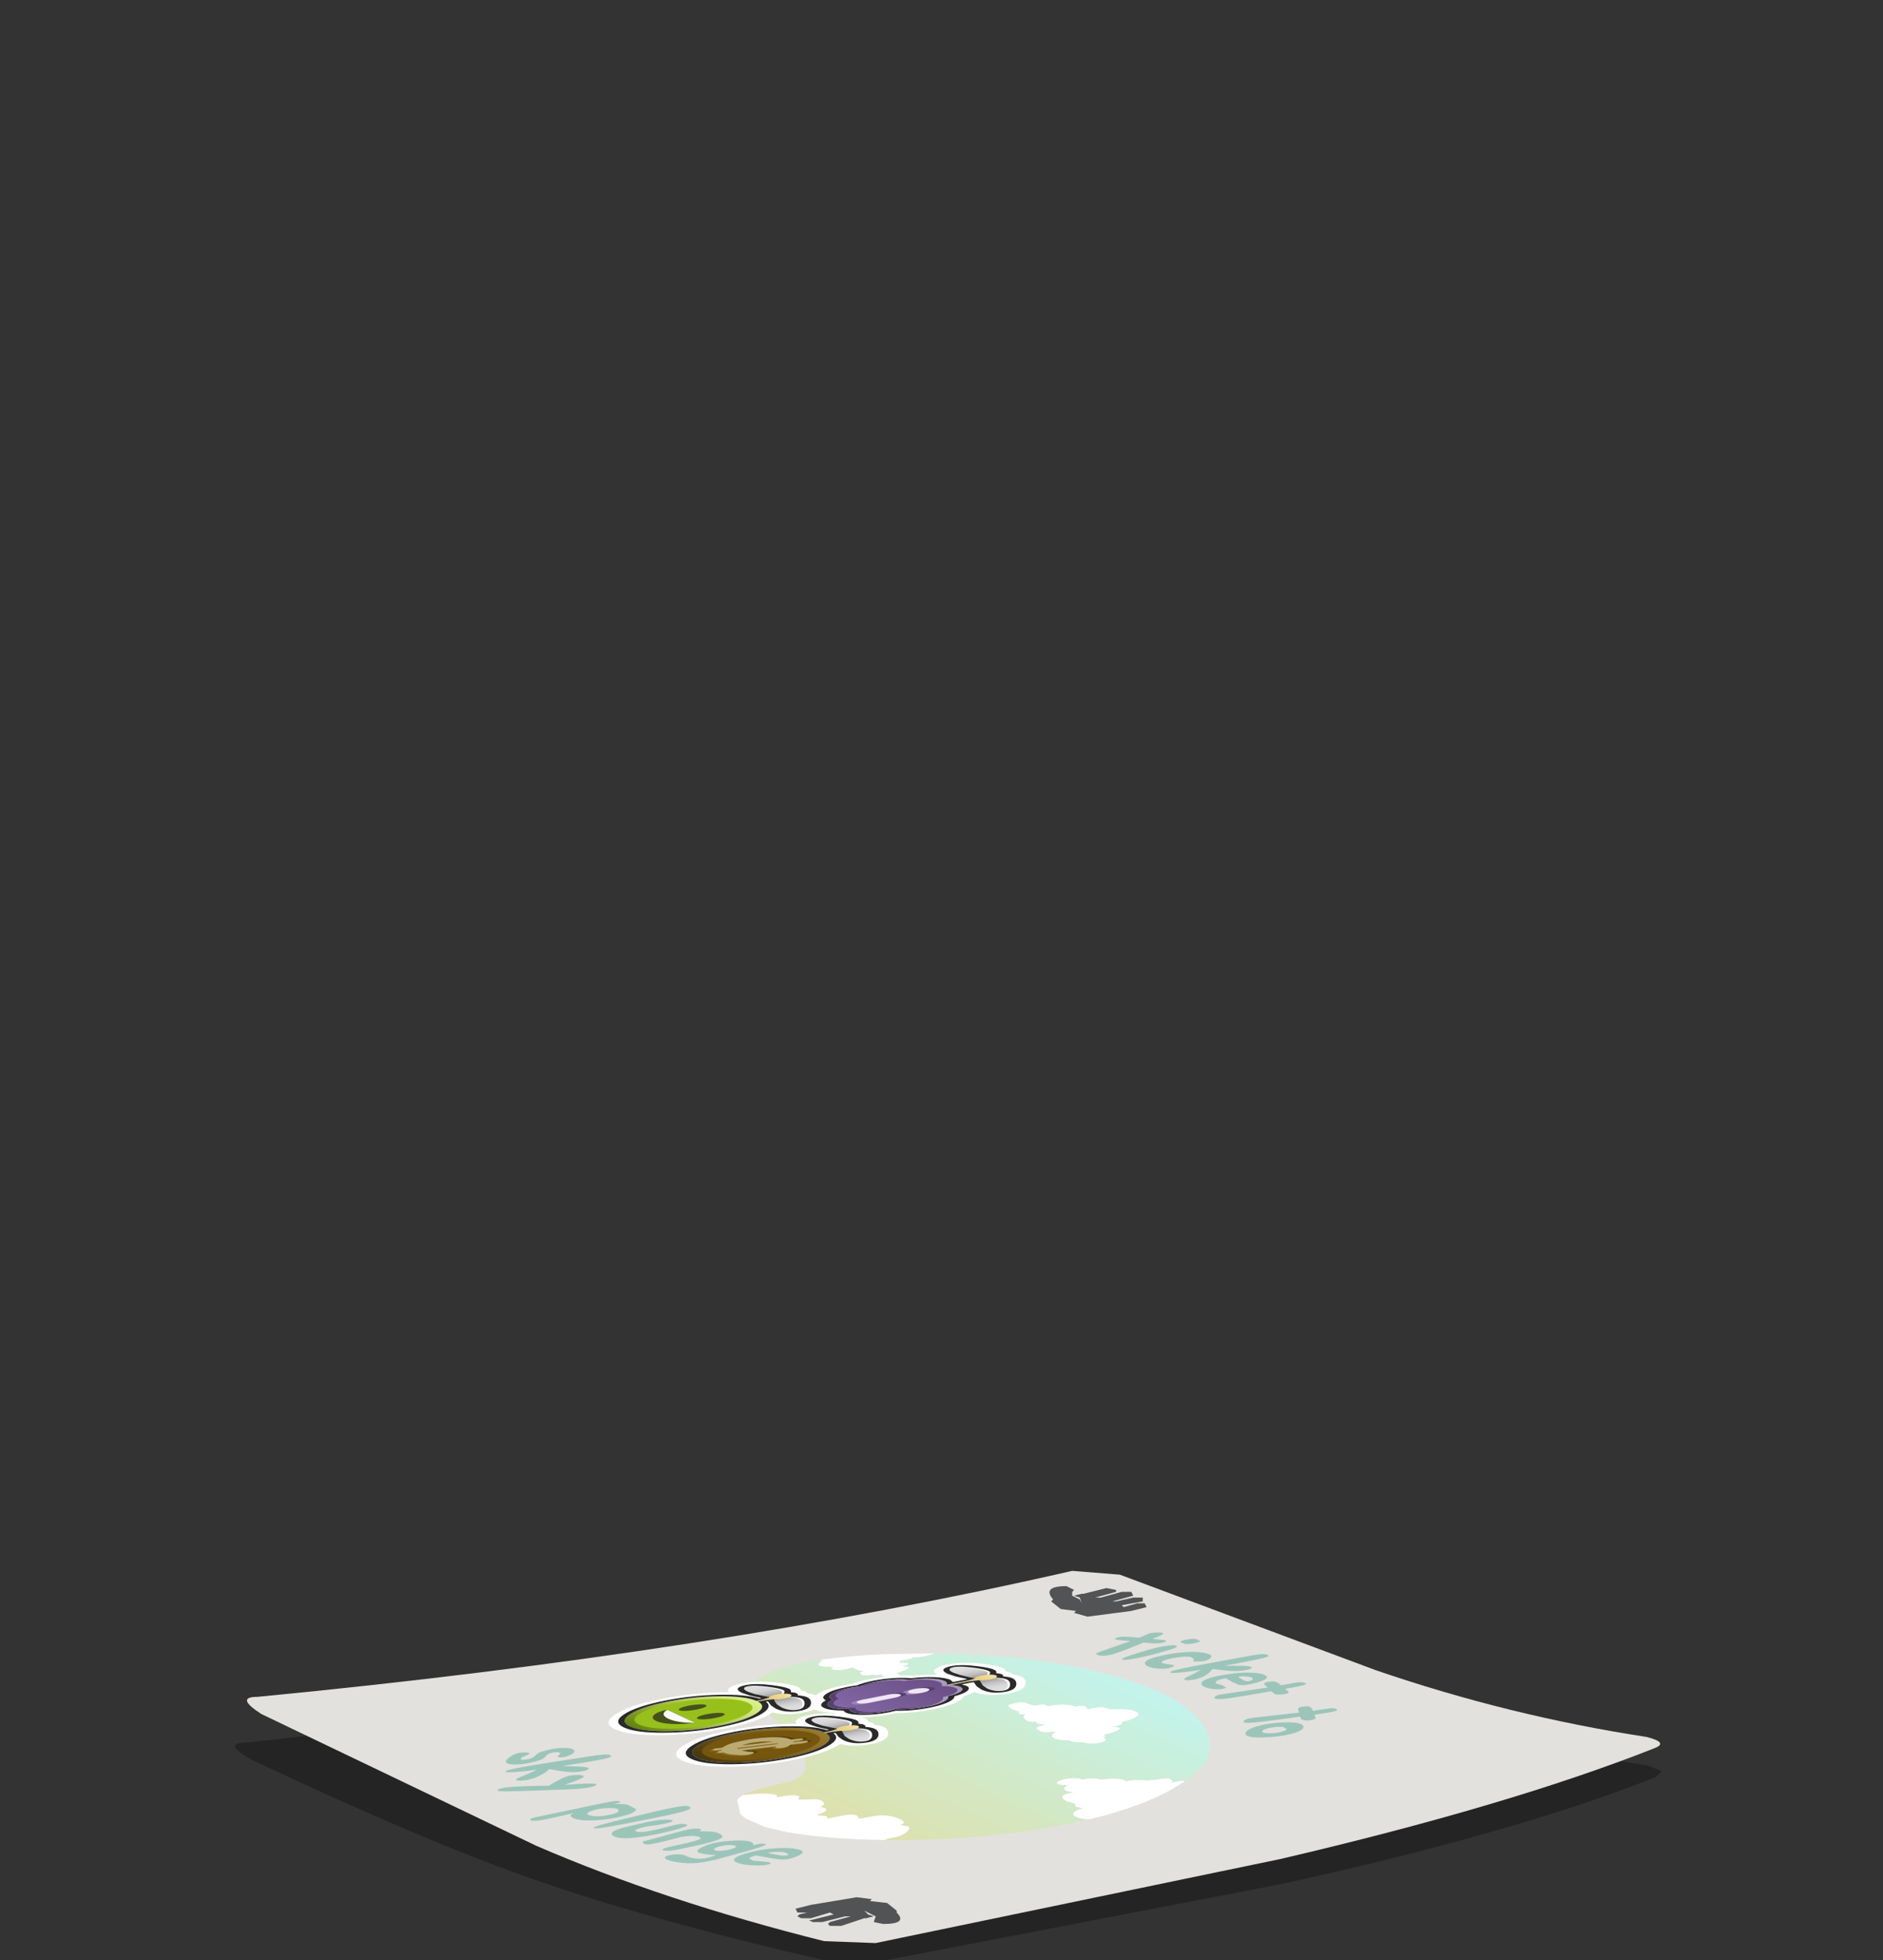 <?xml version="1.0" encoding="UTF-8" standalone="no"?>
<svg xmlns:xlink="http://www.w3.org/1999/xlink" height="51.35px" width="49.35px" xmlns="http://www.w3.org/2000/svg">
  <rect width="100%" height="100%" fill="#333333" stroke="none"/>
  <g transform="matrix(1.0, 0.0, 0.0, 1.0, 0.0, 0.0)">
    <use height="10.35" transform="matrix(1.0, 0.0, 0.0, 1.0, 6.15, 41.1)" width="37.45" xlink:href="#shape0"/>
    <use height="180.85" transform="matrix(0.045, 0.021, -0.111, 0.022, 29.9, 41.8)" width="187.35" xlink:href="#sprite0"/>
  </g>
  <defs>
    <g id="shape0" transform="matrix(1.0, 0.0, 0.0, 1.0, -6.15, -41.1)">
      <path d="M21.6 51.35 Q16.85 50.25 13.9 49.2 11.05 48.2 6.6 46.1 5.8 45.65 6.45 45.65 15.05 44.75 28.15 41.6 L29.35 41.7 Q31.95 42.6 36.1 44.35 39.8 45.75 43.2 46.25 L43.55 46.4 43.4 46.55 Q39.75 48.0 33.6 49.35 L22.95 51.4 21.6 51.35" fill="url(#gradient0)" fill-rule="evenodd" stroke="none"/>
      <path d="M21.6 50.85 Q17.4 49.8 14.05 48.35 L6.85 44.9 Q6.15 44.45 6.75 44.45 18.7 43.3 28.1 41.15 L29.35 41.25 36.05 43.75 Q39.55 44.95 43.15 45.5 43.75 45.65 43.35 45.8 39.55 47.3 33.55 48.7 L22.95 50.9 21.6 50.85" fill="#e2e1de" fill-rule="evenodd" stroke="none"/>
      <path d="M22.85 49.75 L22.8 49.8 23.25 49.85 23.5 50.05 23.5 50.1 Q23.8 50.4 23.15 50.4 L22.9 50.35 22.95 50.2 22.65 50.05 22.75 50.15 22.9 50.2 22.7 50.25 22.65 50.25 22.05 50.45 21.75 50.45 21.7 50.4 21.75 50.35 22.3 50.2 22.15 50.2 21.55 50.35 21.3 50.35 21.2 50.3 21.25 50.3 21.85 50.15 21.75 50.1 21.25 50.25 21.0 50.25 20.9 50.2 20.95 50.15 21.15 50.1 20.9 50.1 20.85 50.0 21.25 49.9 22.45 49.7 22.85 49.75" fill="#525355" fill-rule="evenodd" stroke="none"/>
      <path d="M29.4 42.05 L29.45 42.1 29.8 42.0 30.0 42.0 30.05 42.1 29.65 42.2 28.5 42.35 28.15 42.25 28.2 42.2 27.8 42.15 27.55 41.95 27.6 41.9 Q27.3 41.55 27.95 41.55 L28.15 41.65 28.1 41.7 28.1 41.8 28.3 41.9 28.35 42.0 28.3 41.85 28.15 41.8 28.35 41.75 28.4 41.75 29.0 41.6 29.25 41.65 29.25 41.7 28.7 41.85 28.85 41.85 29.4 41.7 29.65 41.7 29.7 41.8 29.15 41.95 29.25 41.95 29.7 41.85 29.95 41.85 29.95 41.95 29.4 42.05" fill="#525355" fill-rule="evenodd" stroke="none"/>
    </g>
    <linearGradient gradientTransform="matrix(0.023, -3.0E-4, 0.0, -0.023, 24.9, 46.5)" gradientUnits="userSpaceOnUse" id="gradient0" spreadMethod="pad" x1="-819.2" x2="819.2">
      <stop offset="0.239" stop-color="#000000" stop-opacity="0.298"/>
      <stop offset="0.478" stop-color="#000000" stop-opacity="0.298"/>
    </linearGradient>
    <g id="sprite0" transform="matrix(1.0, 0.0, 0.0, 1.0, 0.0, 0.0)">
      <use height="180.85" transform="matrix(1.0, 0.0, 0.0, 1.0, 0.0, 0.0)" width="187.35" xlink:href="#sprite1"/>
    </g>
    <g id="sprite1" transform="matrix(1.0, 0.0, 0.0, 1.0, 0.0, 0.0)">
      <use height="180.85" transform="matrix(1.0, 0.0, 0.0, 1.0, 0.0, 0.0)" width="187.35" xlink:href="#shape1"/>
    </g>
    <g id="shape1" transform="matrix(1.0, 0.0, 0.0, 1.0, 0.0, 0.0)">
      <path d="M185.25 81.0 L185.1 80.65 Q181.0 68.85 170.0 58.55 169.25 58.85 169.0 59.7 168.8 60.35 168.85 61.8 168.75 60.9 167.4 60.4 L165.15 60.25 Q164.3 60.5 164.0 61.35 L163.8 63.2 163.25 63.3 Q163.1 63.9 163.1 64.65 161.8 64.9 160.9 65.95 159.95 67.05 159.85 68.45 L158.7 68.25 Q157.05 68.25 155.75 69.3 154.5 70.35 154.25 71.95 152.85 71.95 151.85 72.7 150.85 73.45 150.85 74.5 L150.9 74.95 150.5 74.95 Q149.25 74.95 148.4 75.75 147.5 76.6 147.5 77.75 147.5 78.9 148.4 79.75 149.25 80.6 150.5 80.6 152.25 80.6 153.05 79.2 L153.1 79.15 153.15 79.2 Q153.85 80.3 155.05 80.95 156.35 81.6 157.85 81.6 159.25 81.6 160.55 80.95 L160.65 81.5 160.5 82.1 Q160.5 83.4 162.45 84.35 164.4 85.25 167.2 85.25 L170.85 84.75 Q172.15 85.6 173.85 85.6 L176.2 85.1 Q176.4 86.85 178.2 88.05 180.0 89.25 182.5 89.25 185.1 89.25 186.9 88.0 188.95 101.85 181.15 115.2 172.95 129.15 157.4 137.6 151.75 140.65 146.15 142.4 L149.0 141.35 Q160.2 137.25 169.35 129.25 L169.15 128.6 168.8 128.3 168.8 126.65 Q168.85 125.75 168.4 125.0 167.55 123.6 165.45 122.1 163.15 120.45 161.65 120.5 161.15 120.5 160.4 120.85 L159.2 121.5 Q158.45 119.3 154.05 119.25 150.05 119.2 148.05 120.45 146.8 121.25 146.6 122.9 L146.5 125.9 143.95 125.2 Q142.25 124.95 141.5 125.6 140.7 126.3 140.8 128.3 140.95 130.5 140.55 131.15 139.15 130.2 138.15 130.5 137.9 130.55 135.85 131.75 133.85 126.65 129.2 128.15 128.65 126.7 126.1 126.0 123.7 125.4 122.2 125.95 121.5 126.25 120.5 127.7 119.6 129.0 118.85 129.05 118.6 129.1 117.8 128.5 116.95 127.95 116.55 127.9 115.35 127.8 114.55 128.4 113.8 128.95 113.6 130.05 L113.4 132.0 Q111.0 130.3 108.45 132.3 106.25 134.0 105.55 136.75 101.85 132.5 102.1 126.0 102.45 118.5 78.95 111.95 64.45 107.9 28.55 101.7 10.1 98.5 3.45 89.9 -1.05 84.05 0.35 76.6 L1.3 75.65 Q3.9 78.4 6.1 78.0 6.9 77.85 7.75 77.15 L9.15 75.95 Q9.1 76.75 9.8 77.1 L11.25 77.25 Q13.85 76.8 12.75 73.1 15.5 73.7 18.15 72.7 18.1 73.65 19.4 74.15 L21.45 74.3 22.45 73.55 22.55 72.3 Q23.8 72.5 24.15 71.0 L28.7 71.85 Q32.15 72.1 31.85 70.25 31.7 69.0 29.05 68.35 L25.2 67.9 Q24.9 66.8 24.2 65.6 23.3 64.05 22.55 63.9 L21.35 64.1 20.2 64.55 Q20.3 62.6 18.7 62.7 17.05 62.75 17.15 64.4 16.7 62.95 14.95 63.2 15.45 62.4 15.3 61.2 15.15 59.85 14.25 59.6 15.4 59.3 15.45 57.65 15.45 56.3 14.8 54.6 L17.0 52.75 Q28.35 43.55 42.55 38.7 79.1 26.2 118.3 34.35 132.4 37.25 145.0 42.55 154.9 46.7 160.35 50.6 179.8 64.5 185.25 81.0 M96.7 42.95 Q95.05 43.9 94.25 45.5 L92.25 45.6 Q90.65 45.75 90.4 46.75 90.2 47.35 90.25 49.25 86.65 47.95 86.0 48.95 85.7 49.4 85.8 50.25 L85.75 50.25 Q83.6 50.25 82.1 51.45 80.6 52.6 80.6 54.25 L80.65 54.6 78.6 54.55 Q78.0 54.85 78.05 55.3 L77.95 56.3 Q77.55 57.15 74.45 57.05 71.85 57.0 72.25 59.55 72.45 61.25 75.3 61.5 76.85 61.7 79.6 61.5 79.9 61.3 80.35 61.2 L80.9 61.55 81.3 61.85 Q83.45 62.35 83.85 61.1 84.8 62.5 88.2 63.1 91.75 63.7 92.15 61.95 92.85 62.55 94.35 62.35 95.8 62.2 96.35 61.4 L96.6 62.75 Q96.7 63.5 97.25 63.95 98.0 64.55 100.1 64.7 102.2 64.9 102.9 64.3 L103.55 63.3 Q103.7 62.8 104.3 62.6 L104.95 62.6 Q105.5 63.65 106.85 64.3 108.15 64.95 109.75 64.95 112.65 64.95 114.2 63.15 L115.1 63.25 Q117.15 63.25 118.1 61.55 L118.35 61.6 Q119.7 61.6 120.65 60.85 121.6 60.1 121.6 59.1 121.6 58.05 120.65 57.35 119.7 56.6 118.35 56.6 L117.6 56.65 Q117.45 56.0 116.9 55.75 L115.3 55.55 Q115.25 53.1 113.7 51.45 112.0 49.6 109.95 51.25 109.8 48.25 107.25 48.0 107.2 45.5 105.2 43.7 103.25 41.95 100.45 41.95 98.4 41.95 96.7 42.95 M4.4 66.6 Q5.6 64.6 7.15 62.7 L5.15 65.45 4.4 66.6" fill="url(#gradient1)" fill-rule="evenodd" stroke="none"/>
      <path d="M186.9 88.0 Q185.1 89.25 182.5 89.25 180.0 89.25 178.2 88.05 176.4 86.85 176.2 85.1 L173.85 85.6 Q172.15 85.6 170.85 84.75 L167.2 85.25 Q164.4 85.25 162.45 84.35 160.5 83.4 160.5 82.1 L160.65 81.5 160.55 80.95 Q159.25 81.6 157.85 81.6 156.35 81.6 155.05 80.95 153.85 80.3 153.15 79.2 L153.1 79.15 153.05 79.2 Q152.25 80.6 150.5 80.6 149.25 80.6 148.4 79.75 147.5 78.9 147.5 77.75 147.5 76.6 148.4 75.75 149.25 74.95 150.5 74.95 L150.9 74.95 150.85 74.5 Q150.85 73.45 151.85 72.7 152.85 71.95 154.25 71.95 154.5 70.35 155.75 69.3 157.05 68.25 158.7 68.25 L159.85 68.45 Q159.95 67.05 160.9 65.95 161.8 64.9 163.1 64.65 163.1 63.9 163.25 63.3 L163.8 63.2 164.0 61.35 Q164.3 60.5 165.15 60.25 L167.4 60.4 Q168.75 60.9 168.85 61.8 168.8 60.35 169.0 59.7 169.25 58.85 170.0 58.55 181.0 68.85 185.1 80.65 L185.25 81.0 185.85 83.0 186.35 85.0 186.9 88.0 M14.8 54.6 Q15.45 56.3 15.45 57.65 15.4 59.3 14.25 59.6 15.15 59.85 15.3 61.2 15.45 62.4 14.95 63.2 16.7 62.95 17.15 64.4 17.05 62.75 18.7 62.7 20.3 62.6 20.2 64.55 L21.35 64.1 22.55 63.9 Q23.3 64.05 24.2 65.6 24.9 66.8 25.2 67.9 L29.05 68.35 Q31.7 69.0 31.85 70.25 32.15 72.1 28.7 71.85 L24.15 71.0 Q23.8 72.5 22.55 72.3 L22.45 73.55 21.45 74.3 19.4 74.15 Q18.1 73.65 18.15 72.7 15.5 73.7 12.75 73.1 13.85 76.8 11.25 77.25 L9.8 77.1 Q9.1 76.75 9.15 75.95 L7.75 77.15 Q6.9 77.85 6.1 78.0 3.9 78.4 1.3 75.65 L0.35 76.6 0.75 74.85 Q1.15 73.3 1.8 71.7 L2.55 70.05 4.4 66.6 5.15 65.45 7.15 62.7 14.8 54.6 M105.55 136.75 Q106.25 134.0 108.45 132.3 111.0 130.3 113.4 132.0 L113.6 130.05 Q113.8 128.95 114.55 128.4 115.35 127.8 116.55 127.9 116.95 127.95 117.8 128.5 118.6 129.1 118.85 129.05 119.6 129.0 120.5 127.7 121.5 126.25 122.2 125.95 123.7 125.4 126.1 126.0 128.65 126.7 129.2 128.15 133.85 126.65 135.85 131.75 137.9 130.55 138.15 130.5 139.15 130.2 140.55 131.15 140.95 130.5 140.8 128.3 140.7 126.3 141.5 125.6 142.25 124.95 143.95 125.2 L146.5 125.9 146.6 122.9 Q146.8 121.25 148.05 120.45 150.05 119.2 154.05 119.25 158.45 119.3 159.2 121.5 L160.4 120.85 Q161.15 120.5 161.65 120.5 163.15 120.45 165.45 122.1 167.55 123.6 168.4 125.0 168.85 125.75 168.8 126.65 L168.8 128.3 169.15 128.6 169.35 129.25 Q160.2 137.25 149.0 141.35 L146.15 142.4 137.7 144.35 126.85 144.6 121.8 143.95 108.6 139.35 107.95 138.9 107.6 138.65 106.15 137.35 105.55 136.75 M96.7 42.95 Q98.4 41.95 100.45 41.95 103.25 41.95 105.2 43.7 107.2 45.5 107.25 48.0 109.8 48.25 109.95 51.25 112.0 49.6 113.7 51.45 115.25 53.1 115.3 55.55 L116.9 55.75 Q117.45 56.0 117.6 56.65 L118.35 56.6 Q119.7 56.6 120.65 57.35 121.6 58.05 121.6 59.1 121.6 60.1 120.65 60.85 119.7 61.6 118.35 61.6 L118.1 61.55 Q117.15 63.25 115.1 63.25 L114.2 63.15 Q112.65 64.95 109.75 64.95 108.15 64.95 106.85 64.3 105.5 63.65 104.95 62.6 L104.3 62.6 Q103.7 62.8 103.55 63.3 L102.9 64.3 Q102.2 64.9 100.1 64.7 98.0 64.55 97.25 63.95 96.7 63.5 96.6 62.75 L96.35 61.4 Q95.8 62.2 94.35 62.35 92.85 62.55 92.15 61.95 91.75 63.7 88.2 63.1 84.8 62.5 83.85 61.1 83.45 62.35 81.3 61.85 L80.9 61.55 80.35 61.2 Q79.9 61.3 79.6 61.5 76.85 61.7 75.3 61.5 72.45 61.25 72.25 59.55 71.85 57.0 74.45 57.05 77.55 57.15 77.95 56.3 L78.05 55.3 Q78.0 54.85 78.6 54.55 L80.65 54.6 80.6 54.25 Q80.6 52.6 82.1 51.45 83.6 50.25 85.75 50.25 L85.8 50.25 Q85.7 49.4 86.0 48.95 86.65 47.95 90.25 49.25 90.2 47.35 90.4 46.75 90.65 45.75 92.25 45.6 L94.25 45.5 Q95.05 43.9 96.7 42.95" fill="#ffffff" fill-rule="evenodd" stroke="none"/>
      <path d="M90.75 10.7 Q88.6 10.9 88.0 12.3 87.85 12.7 88.95 12.85 L91.1 12.95 Q93.55 13.15 93.55 12.4 93.55 11.85 92.8 11.3 91.9 10.65 90.75 10.7 M83.35 9.05 Q83.3 10.2 82.25 11.2 80.95 12.45 76.6 14.1 L78.6 15.5 Q80.85 17.15 81.9 18.65 83.05 20.3 82.6 21.55 82.2 22.65 81.15 22.6 80.4 22.6 79.4 21.45 L77.45 18.85 75.25 16.3 Q74.75 19.95 73.7 21.5 72.7 23.05 71.65 21.9 70.7 20.9 70.95 14.35 L71.4 5.5 Q71.5 2.25 71.9 1.25 72.65 -0.45 74.9 0.2 76.65 0.65 75.85 11.0 L77.5 9.5 Q80.55 6.3 82.35 7.2 83.45 7.8 83.35 9.05 M91.7 7.65 Q94.1 7.9 95.4 9.75 96.4 11.25 96.5 13.4 96.6 15.05 95.05 15.45 L91.5 15.5 87.05 15.25 87.05 16.2 Q87.25 17.25 87.95 17.8 89.2 18.7 90.0 18.7 L92.5 18.3 95.15 18.45 Q95.9 18.85 95.75 19.75 95.55 20.8 93.45 21.45 91.05 22.2 88.35 21.45 82.8 19.85 83.85 13.5 84.4 10.5 86.75 8.9 88.95 7.4 91.7 7.65 M111.1 10.8 Q111.25 11.65 110.55 12.25 110.0 12.75 109.25 12.7 L107.3 12.45 106.3 12.35 105.75 17.8 105.1 21.75 Q104.6 23.65 103.7 24.05 102.75 24.5 101.55 23.75 100.45 23.05 100.35 22.15 L101.25 17.45 102.45 11.6 100.75 11.35 Q98.55 11.05 97.9 10.5 97.3 10.05 97.6 9.1 97.85 8.35 98.65 8.25 L100.45 8.25 102.8 8.6 103.05 5.35 Q102.9 3.95 105.15 3.75 106.2 3.7 106.6 4.85 L106.8 6.65 106.6 9.15 109.85 9.65 Q110.9 10.0 111.1 10.8 M133.65 7.9 Q135.35 8.05 134.85 11.0 L134.3 13.45 137.45 14.45 Q138.45 14.9 138.5 15.75 138.55 16.6 137.75 17.05 L136.4 17.35 134.5 16.85 133.55 16.55 132.2 21.9 131.0 25.7 Q130.25 27.55 129.3 27.8 128.25 28.05 127.2 27.15 126.2 26.3 126.25 25.4 126.3 24.8 127.8 20.9 L129.85 15.25 128.2 14.75 Q126.1 14.2 125.5 13.5 125.0 12.95 125.4 12.1 125.75 11.4 126.55 11.4 L128.35 11.7 130.65 12.35 131.35 9.2 Q131.4 7.7 133.65 7.9 M143.45 24.7 Q143.05 23.55 142.1 23.2 L139.95 23.0 Q138.75 23.25 138.35 24.3 137.9 25.45 138.3 26.45 138.65 27.5 139.75 28.0 142.2 29.05 143.45 26.6 143.85 25.75 143.45 24.7 M143.7 19.9 Q146.15 21.1 146.9 23.4 147.65 25.5 146.75 27.7 145.75 30.1 144.1 31.25 142.0 32.7 139.25 31.75 136.2 30.65 134.9 28.05 133.55 25.35 134.95 22.55 136.35 19.8 138.9 19.2 141.25 18.65 143.7 19.9 M50.3 22.65 L48.7 17.9 Q48.05 15.8 48.25 14.1 48.45 11.95 49.9 11.9 51.2 11.8 52.1 13.65 L53.45 18.05 Q54.1 20.9 54.0 23.2 53.85 25.8 52.65 25.75 51.55 25.7 50.3 22.65 M47.4 6.25 L50.2 6.3 Q51.05 7.2 50.9 8.55 50.75 9.45 49.65 9.85 L47.65 9.95 Q46.65 9.8 46.4 8.45 46.2 7.0 47.4 6.25 M42.85 11.95 Q43.85 11.6 44.5 12.2 45.1 12.75 44.9 13.65 L44.1 14.8 42.4 15.75 41.55 16.2 44.3 20.95 46.1 24.55 Q46.8 26.35 46.3 27.2 45.75 28.15 44.4 28.2 43.05 28.3 42.5 27.6 42.1 27.15 40.45 23.35 L37.95 17.85 36.45 18.7 Q34.5 19.75 33.65 19.7 32.9 19.65 32.6 18.75 32.35 18.0 32.9 17.4 33.2 17.1 34.4 16.35 L36.5 15.25 Q35.35 13.1 34.8 12.5 33.85 11.45 35.55 9.95 36.95 8.85 38.55 11.3 L39.9 13.45 Q42.0 12.25 42.85 11.95 M65.6 9.95 Q66.95 10.55 67.8 11.7 68.55 12.7 67.75 13.7 67.1 14.55 66.3 14.55 L64.7 13.7 62.25 13.5 Q60.55 14.05 60.3 16.2 60.05 18.1 60.85 19.3 61.75 20.6 63.35 20.25 64.25 20.1 65.9 19.35 67.3 18.9 68.1 20.4 68.85 21.95 66.9 23.0 64.7 24.2 61.95 23.85 59.45 23.5 57.9 22.1 56.8 21.15 56.3 19.15 55.85 17.3 56.15 15.6 56.6 12.4 58.9 10.85 60.45 9.7 62.65 9.5 64.15 9.3 65.6 9.95" fill="#9cc5ba" fill-rule="evenodd" stroke="none"/>
      <path d="M44.5 54.9 Q45.2 56.0 43.2 56.8 L38.2 58.05 32.6 58.2 Q29.95 57.7 30.1 56.3 30.25 54.9 33.85 53.4 37.2 51.95 39.4 51.95 41.1 51.95 42.7 53.1 43.9 53.95 44.5 54.9" fill="url(#gradient2)" fill-rule="evenodd" stroke="none"/>
      <path d="M44.9 54.9 Q45.5 53.95 46.7 53.1 48.3 51.95 50.0 51.95 52.2 51.95 55.55 53.4 59.15 54.9 59.3 56.3 59.45 57.7 56.8 58.2 L51.2 58.05 46.2 56.8 Q44.2 56.0 44.9 54.9" fill="url(#gradient3)" fill-rule="evenodd" stroke="none"/>
      <path d="M34.05 53.9 Q30.5 55.35 30.15 56.7 L30.1 56.3 Q30.25 54.9 33.85 53.4 37.2 51.95 39.4 51.95 41.1 51.95 42.7 53.1 43.9 53.95 44.5 54.9 44.8 55.35 44.65 55.75 L44.5 55.5 Q43.9 54.55 42.7 53.7 41.1 52.55 39.4 52.55 37.3 52.55 34.05 53.9" fill="#f9f9f9" fill-rule="evenodd" stroke="none"/>
      <path d="M44.9 55.5 L44.75 55.75 Q44.6 55.35 44.9 54.9 45.5 53.95 46.7 53.1 48.3 51.95 50.0 51.95 52.2 51.95 55.55 53.4 59.15 54.9 59.3 56.3 L59.25 56.7 Q58.9 55.35 55.4 53.9 52.1 52.55 50.0 52.55 48.3 52.55 46.7 53.7 45.5 54.55 44.9 55.5" fill="#f9f9f9" fill-rule="evenodd" stroke="none"/>
      <path d="M47.2 54.75 Q47.2 56.15 45.95 56.9 45.5 57.7 45.3 58.8 L45.25 58.9 45.25 69.15 44.35 69.15 44.35 59.0 44.3 58.8 Q44.2 57.85 43.7 57.0 42.25 56.3 42.25 54.75 42.25 53.75 42.95 53.0 43.7 52.3 44.7 52.3 45.75 52.3 46.5 53.0 47.2 53.75 47.2 54.75" fill="url(#gradient4)" fill-rule="evenodd" stroke="none"/>
      <path d="M44.5 63.9 Q46.2 62.3 48.6 62.3 50.9 62.3 52.6 63.85 54.25 65.4 54.5 67.65 56.95 68.3 58.5 70.25 60.05 72.25 60.05 74.8 60.05 76.7 59.1 78.4 58.2 80.0 56.65 81.0 57.05 82.05 57.05 83.1 57.05 85.55 55.3 87.3 53.55 89.05 51.05 89.05 49.75 89.05 48.55 88.5 46.45 91.0 43.3 91.0 41.55 91.0 40.0 90.15 38.5 89.35 37.6 87.95 L37.1 88.0 Q34.3 88.0 32.25 86.0 30.25 84.0 30.25 81.15 30.25 80.05 30.7 78.7 29.35 76.75 29.35 74.6 29.35 72.55 30.55 70.8 31.65 69.1 33.5 68.3 34.15 65.9 36.1 64.35 38.1 62.8 40.65 62.8 42.7 62.8 44.5 63.9" fill="#ffffff" fill-rule="evenodd" stroke="none"/>
      <path d="M29.35 74.6 Q29.35 72.55 30.55 70.8 31.65 69.1 33.5 68.3 34.15 65.9 36.1 64.35 38.1 62.8 40.65 62.8 42.7 62.8 44.5 63.9 46.2 62.3 48.6 62.3 50.9 62.3 52.6 63.85 54.25 65.4 54.5 67.65 56.95 68.3 58.5 70.25 60.05 72.25 60.05 74.8 60.05 76.7 59.1 78.4 58.2 80.0 56.65 81.0 57.05 82.05 57.05 83.1 57.05 85.55 55.3 87.3 53.55 89.05 51.05 89.05 49.75 89.05 48.55 88.5 46.45 91.0 43.3 91.0 41.55 91.0 40.0 90.15 38.5 89.35 37.6 87.95 L37.1 88.0 Q34.3 88.0 32.25 86.0 30.25 84.0 30.25 81.15 30.25 80.05 30.7 78.7 29.35 76.75 29.35 74.6" fill="url(#gradient5)" fill-rule="evenodd" stroke="none"/>
      <path d="M40.65 62.8 Q42.7 62.8 44.5 63.9 46.2 62.3 48.6 62.3 50.9 62.3 52.6 63.85 54.25 65.4 54.5 67.65 56.95 68.3 58.5 70.25 60.05 72.25 60.05 74.8 L60.0 75.45 Q59.8 73.05 58.3 71.25 56.75 69.45 54.5 68.85 54.3 66.55 52.6 65.0 50.9 63.45 48.6 63.45 46.25 63.45 44.5 65.1 42.7 64.0 40.65 64.0 38.1 64.0 36.1 65.55 34.15 67.1 33.5 69.5 31.8 70.2 30.7 71.75 29.6 73.25 29.4 75.15 L29.35 74.6 Q29.35 72.55 30.55 70.8 31.65 69.1 33.5 68.3 34.15 65.9 36.1 64.35 38.1 62.8 40.65 62.8" fill="#ab99c0" fill-rule="evenodd" stroke="none"/>
      <path d="M30.5 79.5 L30.7 79.85 Q30.35 80.85 30.3 81.7 L30.25 81.15 Q30.25 80.35 30.5 79.5" fill="#ab99c0" fill-rule="evenodd" stroke="none"/>
      <path d="M56.65 82.15 L56.9 81.95 57.05 83.1 57.0 83.65 56.65 82.15" fill="#ab99c0" fill-rule="evenodd" stroke="none"/>
      <path d="M51.05 87.65 Q53.35 87.65 55.0 86.15 56.7 84.6 56.95 82.35 L57.05 83.1 Q57.05 85.55 55.3 87.3 53.55 89.05 51.05 89.05 49.75 89.05 48.55 88.5 46.45 91.0 43.3 91.0 41.55 91.0 40.0 90.15 38.5 89.35 37.6 87.95 L37.1 88.0 Q34.3 88.0 32.25 86.0 30.25 84.0 30.25 81.15 L30.3 80.45 Q30.55 83.05 32.5 84.8 34.45 86.6 37.1 86.6 L37.6 86.55 Q38.5 87.95 40.0 88.75 41.55 89.6 43.3 89.6 46.45 89.6 48.55 87.1 49.75 87.65 51.05 87.65" fill="#574071" fill-rule="evenodd" stroke="none"/>
      <path d="M29.35 74.6 L29.4 73.85 Q29.65 75.8 30.7 77.25 L30.45 78.25 Q29.35 76.45 29.35 74.6" fill="#574071" fill-rule="evenodd" stroke="none"/>
      <path d="M60.0 74.2 L60.05 74.8 Q60.05 76.6 59.2 78.2 58.35 79.75 56.95 80.75 L56.65 79.6 Q59.6 77.6 60.0 74.2" fill="#574071" fill-rule="evenodd" stroke="none"/>
      <path d="M44.7 69.55 Q45.7 69.55 46.35 70.25 47.05 70.95 47.05 71.9 47.05 72.85 46.35 73.55 45.7 74.2 44.7 74.2 43.7 74.2 43.05 73.55 42.35 72.85 42.35 71.9 42.35 70.95 43.05 70.25 43.75 69.55 44.7 69.55" fill="#9c84b4" fill-rule="evenodd" stroke="none"/>
      <path d="M44.7 66.95 Q45.7 66.95 46.35 67.65 47.05 68.35 47.05 69.3 47.05 70.3 46.35 70.95 45.7 71.65 44.7 71.65 43.75 71.65 43.05 70.95 42.35 70.3 42.35 69.3 42.35 68.35 43.05 67.65 43.75 66.95 44.7 66.95" fill="#574071" fill-rule="evenodd" stroke="none"/>
      <path d="M44.7 68.25 Q45.7 68.25 46.35 68.95 47.05 69.65 47.05 70.6 47.05 71.6 46.35 72.25 45.7 72.95 44.7 72.95 43.75 72.95 43.05 72.25 42.35 71.6 42.35 70.6 42.35 69.65 43.05 68.95 43.75 68.25 44.7 68.25" fill="#f0e5f5" fill-rule="evenodd" stroke="none"/>
      <path d="M46.1 76.85 Q46.65 77.45 46.65 78.3 L46.65 84.3 Q46.65 85.15 46.1 85.7 45.55 86.3 44.7 86.3 43.85 86.3 43.3 85.7 42.75 85.15 42.75 84.3 L42.75 78.3 Q42.75 77.45 43.3 76.85 43.85 76.25 44.7 76.25 45.55 76.25 46.1 76.85" fill="#9c84b4" fill-rule="evenodd" stroke="none"/>
      <path d="M46.65 75.7 L46.65 81.7 Q46.65 82.55 46.1 83.15 45.55 83.75 44.7 83.75 43.85 83.75 43.3 83.15 42.75 82.55 42.75 81.7 L42.75 75.7 Q42.75 74.85 43.3 74.25 43.85 73.65 44.7 73.65 45.55 73.65 46.1 74.25 46.65 74.85 46.65 75.7" fill="#574071" fill-rule="evenodd" stroke="none"/>
      <path d="M46.65 77.0 L46.65 83.0 Q46.65 83.85 46.1 84.45 45.55 85.05 44.7 85.05 43.85 85.05 43.3 84.45 42.75 83.85 42.75 83.0 L42.75 77.0 Q42.75 76.15 43.3 75.55 43.85 74.95 44.7 74.95 45.55 74.95 46.1 75.55 46.65 76.15 46.65 77.0" fill="#f0e5f5" fill-rule="evenodd" stroke="none"/>
      <path d="M45.25 58.9 L45.3 58.8 Q45.5 57.7 45.95 56.9 L46.1 56.75 51.2 58.05 54.55 58.4 Q58.8 58.4 59.25 56.7 L59.3 56.3 Q59.15 54.9 55.55 53.4 52.2 51.95 50.0 51.95 48.2 51.95 46.6 53.2 45.85 52.3 44.7 52.3 43.6 52.3 42.8 53.2 41.2 51.95 39.4 51.95 37.2 51.95 33.85 53.4 30.25 54.9 30.1 56.3 L30.15 56.7 Q30.6 58.4 34.85 58.4 L38.2 58.05 Q41.95 57.35 43.3 56.75 L43.7 57.0 Q44.2 57.85 44.3 58.8 L44.35 59.0 44.35 63.85 Q42.55 62.8 40.65 62.8 38.1 62.8 36.1 64.35 34.15 65.9 33.5 68.3 31.65 69.1 30.55 70.8 29.35 72.55 29.35 74.6 29.35 76.75 30.7 78.7 30.25 80.05 30.25 81.15 30.25 84.0 32.25 86.0 34.3 88.0 37.1 88.0 L37.6 87.95 Q38.5 89.35 40.0 90.15 41.55 91.0 43.3 91.0 46.45 91.0 48.55 88.5 49.75 89.05 51.05 89.05 53.55 89.05 55.3 87.3 57.05 85.55 57.05 83.1 57.05 82.05 56.65 81.0 58.2 80.0 59.1 78.4 60.05 76.7 60.05 74.8 60.05 72.25 58.5 70.25 56.95 68.3 54.5 67.65 54.25 65.4 52.6 63.85 50.9 62.3 48.6 62.3 46.7 62.3 45.25 63.3 L45.25 58.9 M44.7 48.9 L46.7 49.25 Q48.4 48.55 50.0 48.55 52.95 48.55 57.05 50.35 62.35 52.65 62.65 55.95 L62.6 57.25 62.6 57.4 62.45 57.85 Q61.25 61.55 55.35 61.8 56.75 63.3 57.4 65.15 60.15 66.45 61.75 69.1 63.4 71.7 63.4 74.8 63.4 79.15 60.4 82.3 L60.4 83.1 Q60.4 86.95 57.65 89.7 54.9 92.45 51.05 92.45 L49.45 92.3 Q46.75 94.4 43.3 94.4 39.05 94.4 36.0 91.35 32.1 90.9 29.5 88.0 26.85 85.05 26.85 81.15 L27.05 79.15 Q26.0 77.05 26.0 74.6 26.0 71.95 27.25 69.65 28.55 67.35 30.75 65.95 31.9 63.4 33.95 61.8 28.15 61.5 26.95 57.85 L26.85 57.55 26.8 57.3 Q26.65 56.7 26.75 55.95 27.1 52.65 32.35 50.35 36.45 48.55 39.4 48.55 41.05 48.55 42.7 49.25 L44.7 48.9" fill="#ffffff" fill-rule="evenodd" stroke="none"/>
      <path d="M44.3 58.8 L44.35 59.0 44.35 63.85 Q42.55 62.8 40.65 62.8 38.1 62.8 36.1 64.35 34.15 65.9 33.5 68.3 31.65 69.1 30.55 70.8 29.35 72.55 29.35 74.6 29.35 76.75 30.7 78.7 30.25 80.05 30.25 81.15 30.25 84.0 32.25 86.0 34.3 88.0 37.1 88.0 L37.6 87.95 Q38.5 89.35 40.0 90.15 41.55 91.0 43.3 91.0 46.45 91.0 48.55 88.5 49.75 89.05 51.05 89.05 53.55 89.05 55.3 87.3 57.05 85.55 57.05 83.1 57.05 82.05 56.65 81.0 58.2 80.0 59.1 78.4 60.05 76.7 60.05 74.8 60.05 72.25 58.5 70.25 56.95 68.3 54.5 67.65 54.25 65.4 52.6 63.85 50.9 62.3 48.6 62.3 46.7 62.3 45.25 63.3 L45.25 58.9 45.3 58.8 Q45.5 57.7 45.95 56.9 L46.1 56.75 51.2 58.05 54.55 58.4 Q58.8 58.4 59.25 56.7 L59.3 56.3 Q59.15 54.9 55.55 53.4 52.2 51.95 50.0 51.95 48.2 51.95 46.6 53.2 45.85 52.3 44.7 52.3 43.6 52.3 42.8 53.2 41.2 51.95 39.4 51.95 37.2 51.95 33.85 53.4 30.25 54.9 30.1 56.3 L30.15 56.7 Q30.6 58.4 34.85 58.4 L38.2 58.05 Q41.95 57.35 43.3 56.75 L43.7 57.0 Q44.2 57.85 44.3 58.8 M44.7 50.95 Q45.75 50.95 46.7 51.5 48.3 50.6 50.0 50.6 52.45 50.6 56.1 52.15 60.4 54.0 60.65 56.15 L60.6 57.0 60.5 57.2 Q59.75 59.75 54.55 59.75 L50.95 59.4 46.75 58.4 46.6 59.0 46.6 61.2 48.6 60.9 Q51.15 60.9 53.15 62.5 55.15 64.1 55.7 66.6 58.25 67.6 59.85 69.8 61.4 72.05 61.4 74.8 61.4 78.85 58.2 81.5 L58.4 83.1 Q58.4 86.15 56.25 88.25 54.1 90.4 51.05 90.4 L48.9 90.1 Q46.55 92.35 43.3 92.35 39.4 92.35 36.95 89.35 33.6 89.3 31.25 86.9 28.9 84.5 28.9 81.15 28.9 80.05 29.2 78.9 28.0 76.8 28.0 74.6 28.0 72.3 29.2 70.35 30.4 68.4 32.4 67.35 33.3 64.7 35.55 63.1 37.85 61.45 40.65 61.45 L43.0 61.8 43.0 59.0 42.85 58.35 38.45 59.4 34.85 59.75 Q29.65 59.75 28.9 57.2 L28.85 57.05 28.8 56.95 28.75 56.15 Q29.0 54.0 33.3 52.15 36.95 50.6 39.4 50.6 41.15 50.6 42.7 51.5 43.65 50.95 44.7 50.95" fill="#2a2a2b" fill-rule="evenodd" stroke="none"/>
      <path d="M31.0 92.75 Q29.3 92.75 27.55 94.0 26.8 93.1 25.7 93.1 24.55 93.1 23.8 94.0 22.05 92.75 20.35 92.75 18.2 92.75 14.85 94.2 11.25 95.75 11.1 97.1 L11.1 97.5 Q11.55 99.2 15.8 99.2 L19.15 98.9 24.25 97.55 24.7 97.8 25.3 99.6 25.35 99.85 25.35 101.05 Q19.25 101.2 14.95 105.55 10.65 109.9 10.65 116.05 10.65 122.25 15.05 126.65 19.45 131.05 25.65 131.05 31.9 131.05 36.3 126.65 40.7 122.25 40.7 116.05 40.7 110.0 36.5 105.65 32.25 101.3 26.25 101.05 L26.25 99.6 Q26.45 98.3 26.95 97.7 L27.1 97.55 Q28.4 98.15 32.15 98.9 L35.5 99.2 Q39.8 99.2 40.25 97.5 L40.25 97.1 Q40.1 95.75 36.5 94.2 33.15 92.75 31.0 92.75 M27.65 89.95 Q29.35 89.25 31.0 89.25 33.95 89.25 38.1 91.05 43.45 93.4 43.75 96.75 L43.65 98.15 43.55 98.65 43.5 98.7 Q42.6 101.7 38.3 102.5 41.1 105.05 42.6 108.55 44.2 112.1 44.2 116.05 44.2 123.7 38.75 129.15 33.35 134.55 25.65 134.55 18.0 134.55 12.6 129.15 7.15 123.7 7.15 116.05 7.15 112.15 8.75 108.55 10.3 105.1 13.1 102.5 8.85 101.8 7.8 98.7 L7.8 98.65 7.65 98.15 7.6 96.75 Q7.95 93.4 13.25 91.05 17.4 89.25 20.35 89.25 22.0 89.25 23.7 89.95 L25.7 89.6 Q26.8 89.6 27.65 89.95" fill="#ffffff" fill-rule="evenodd" stroke="none"/>
      <path d="M25.5 95.75 Q26.15 96.8 24.15 97.6 L19.15 98.9 13.6 99.05 Q10.95 98.55 11.1 97.1 11.25 95.75 14.85 94.2 18.2 92.75 20.35 92.75 22.05 92.75 23.7 93.9 24.95 94.8 25.5 95.75" fill="url(#gradient6)" fill-rule="evenodd" stroke="none"/>
      <path d="M25.85 95.75 Q26.4 94.75 27.65 93.9 29.3 92.75 31.0 92.75 33.15 92.75 36.5 94.2 40.1 95.75 40.25 97.1 40.4 98.55 37.75 99.05 L32.15 98.9 Q28.5 98.15 27.15 97.6 25.15 96.8 25.85 95.75" fill="url(#gradient7)" fill-rule="evenodd" stroke="none"/>
      <path d="M15.0 94.7 Q11.5 96.15 11.1 97.5 L11.1 97.1 Q11.25 95.75 14.85 94.2 18.2 92.75 20.35 92.75 22.05 92.75 23.7 93.9 24.95 94.8 25.5 95.75 25.75 96.2 25.6 96.55 L25.5 96.3 Q24.9 95.35 23.7 94.5 22.05 93.35 20.35 93.35 18.3 93.35 15.0 94.7" fill="#f9f9f9" fill-rule="evenodd" stroke="none"/>
      <path d="M31.0 93.35 Q29.3 93.35 27.65 94.5 26.45 95.35 25.85 96.3 L25.75 96.55 Q25.6 96.15 25.85 95.75 26.4 94.75 27.65 93.9 29.3 92.75 31.0 92.75 33.15 92.75 36.5 94.2 40.1 95.75 40.25 97.1 L40.25 97.5 Q39.85 96.15 36.35 94.7 33.05 93.35 31.0 93.35" fill="#f9f9f9" fill-rule="evenodd" stroke="none"/>
      <path d="M27.45 93.8 Q28.15 94.55 28.15 95.55 28.15 96.95 26.95 97.7 26.45 98.3 26.25 99.6 L26.25 109.95 25.35 109.95 25.35 99.85 25.3 99.6 24.7 97.8 Q23.2 97.2 23.2 95.55 23.2 94.55 23.95 93.8 24.65 93.1 25.7 93.1 26.7 93.1 27.45 93.8" fill="url(#gradient8)" fill-rule="evenodd" stroke="none"/>
      <path d="M40.7 116.05 Q40.7 122.25 36.3 126.65 31.9 131.05 25.65 131.05 19.45 131.05 15.05 126.65 10.65 122.25 10.65 116.05 10.65 109.85 15.05 105.45 19.45 101.05 25.65 101.05 31.9 101.05 36.3 105.45 40.7 109.85 40.7 116.05" fill="url(#gradient9)" fill-rule="evenodd" stroke="none"/>
      <path d="M38.55 116.05 Q38.55 121.4 34.8 125.15 31.0 128.9 25.65 128.9 20.35 128.9 16.55 125.15 12.8 121.4 12.8 116.05 12.8 110.7 16.55 106.95 20.35 103.15 25.65 103.15 31.0 103.15 34.8 106.95 38.55 110.7 38.55 116.05" fill="#97c11a" fill-rule="evenodd" stroke="none"/>
      <path d="M22.6 114.05 Q22.6 115.3 21.9 116.25 21.2 117.15 20.2 117.15 19.2 117.15 18.5 116.25 17.8 115.3 17.8 114.05 17.8 112.75 18.5 111.8 19.2 110.9 20.2 110.9 21.2 110.9 21.9 111.8 22.6 112.75 22.6 114.05" fill="#45511c" fill-rule="evenodd" stroke="none"/>
      <path d="M33.2 114.05 Q33.2 115.3 32.5 116.25 31.8 117.15 30.8 117.15 29.8 117.15 29.1 116.25 28.4 115.35 28.4 114.05 28.4 112.75 29.1 111.8 29.8 110.9 30.8 110.9 31.8 110.9 32.5 111.8 33.2 112.75 33.2 114.05" fill="#45511c" fill-rule="evenodd" stroke="none"/>
      <path d="M17.55 119.0 L33.6 119.0 Q33.45 121.4 31.15 123.1 28.8 124.8 25.6 124.8 22.35 124.8 20.0 123.1 17.7 121.4 17.55 119.0" fill="#45511c" fill-rule="evenodd" stroke="none"/>
      <path d="M17.75 119.0 L33.6 119.0 33.55 119.3 Q32.35 120.55 30.35 121.25 28.25 122.0 25.8 122.0 23.15 122.0 21.0 121.2 18.85 120.35 17.75 119.0" fill="#f9f9f9" fill-rule="evenodd" stroke="none"/>
      <path d="M31.0 91.35 Q33.45 91.35 37.15 92.95 41.45 94.8 41.65 96.95 L41.6 97.75 41.55 97.95 41.55 98.0 Q40.7 100.6 35.5 100.6 L31.9 100.25 27.75 99.3 27.65 99.75 Q33.85 100.5 37.95 105.15 42.1 109.8 42.1 116.05 42.1 122.85 37.25 127.65 32.45 132.45 25.65 132.45 18.85 132.45 14.05 127.65 9.25 122.85 9.25 116.05 9.25 109.8 13.5 105.1 17.75 100.45 23.9 99.75 L23.75 99.25 19.45 100.25 15.8 100.6 Q10.65 100.6 9.8 98.0 L9.8 97.95 9.75 97.75 9.7 96.95 Q9.9 94.8 14.2 92.95 17.9 91.35 20.35 91.35 21.9 91.35 23.7 92.25 24.65 91.7 25.7 91.7 26.8 91.7 27.65 92.25 29.3 91.35 31.0 91.35 M31.0 92.75 Q29.3 92.75 27.55 94.0 26.8 93.1 25.7 93.1 24.55 93.1 23.8 94.0 22.05 92.75 20.35 92.75 18.2 92.75 14.85 94.2 11.25 95.75 11.1 97.1 L11.1 97.5 Q11.55 99.2 15.8 99.2 L19.15 98.9 24.25 97.55 24.7 97.8 25.3 99.6 25.35 99.85 25.35 101.05 Q19.25 101.2 14.95 105.55 10.65 109.9 10.65 116.05 10.65 122.25 15.05 126.65 19.45 131.05 25.65 131.05 31.9 131.05 36.3 126.65 40.7 122.25 40.7 116.05 40.7 110.0 36.5 105.65 32.25 101.3 26.25 101.05 L26.25 99.6 Q26.45 98.3 26.95 97.7 L27.1 97.55 Q28.4 98.15 32.15 98.9 L35.5 99.2 Q39.8 99.2 40.25 97.5 L40.25 97.1 Q40.1 95.75 36.5 94.2 33.15 92.75 31.0 92.75" fill="#2a2a2b" fill-rule="evenodd" stroke="none"/>
      <path d="M82.9 98.65 L82.85 98.7 Q81.85 101.7 77.65 102.5 80.4 105.05 81.95 108.55 83.5 112.1 83.5 116.05 83.5 123.7 78.1 129.15 72.65 134.55 65.0 134.55 57.35 134.55 51.95 129.15 46.5 123.7 46.5 116.05 46.5 112.15 48.1 108.55 49.65 105.1 52.45 102.5 48.2 101.8 47.15 98.7 L47.15 98.65 47.0 98.15 Q46.85 97.55 46.95 96.75 47.3 93.4 52.6 91.05 56.75 89.25 59.7 89.25 61.35 89.25 63.0 89.95 63.9 89.6 65.0 89.6 L67.0 89.95 Q68.7 89.25 70.3 89.25 73.25 89.25 77.45 91.05 82.75 93.4 83.1 96.75 L83.0 98.15 82.9 98.65 M71.5 98.9 L74.85 99.2 Q79.2 99.2 79.55 97.5 L79.6 97.1 Q79.45 95.75 75.85 94.2 72.45 92.75 70.3 92.75 68.65 92.75 66.9 94.0 66.15 93.1 65.0 93.1 63.9 93.1 63.15 94.0 61.3 92.75 59.7 92.75 57.55 92.75 54.15 94.2 50.55 95.75 50.4 97.1 L50.45 97.5 Q50.9 99.2 55.15 99.2 L58.5 98.9 63.6 97.55 64.0 97.8 Q64.5 98.65 64.6 99.6 L64.65 99.85 64.65 101.05 Q58.55 101.2 54.3 105.55 50.0 109.9 50.0 116.05 50.0 122.3 54.4 126.65 58.8 131.05 65.0 131.05 71.25 131.05 75.6 126.65 80.0 122.3 80.0 116.05 80.0 110.0 75.8 105.65 71.6 101.3 65.55 101.05 L65.55 99.7 65.6 99.6 Q65.8 98.5 66.25 97.7 L66.45 97.55 71.5 98.9" fill="#ffffff" fill-rule="evenodd" stroke="none"/>
      <path d="M64.8 95.75 Q65.5 96.8 63.5 97.6 L58.5 98.9 52.9 99.05 Q50.25 98.55 50.4 97.1 50.55 95.75 54.15 94.2 57.55 92.75 59.7 92.75 61.4 92.75 63.0 93.9 64.25 94.75 64.8 95.75" fill="url(#gradient10)" fill-rule="evenodd" stroke="none"/>
      <path d="M65.2 95.75 Q65.75 94.75 67.0 93.9 68.6 92.75 70.3 92.75 72.45 92.75 75.85 94.2 79.45 95.75 79.6 97.1 79.75 98.55 77.1 99.05 L71.5 98.9 Q67.85 98.15 66.5 97.6 64.5 96.8 65.2 95.75" fill="url(#gradient11)" fill-rule="evenodd" stroke="none"/>
      <path d="M54.35 94.7 Q50.8 96.15 50.45 97.5 L50.4 97.1 Q50.55 95.75 54.15 94.2 57.55 92.75 59.7 92.75 61.4 92.75 63.0 93.9 64.25 94.75 64.8 95.75 L64.95 96.55 64.8 96.3 Q64.2 95.35 63.0 94.5 61.4 93.35 59.7 93.35 57.65 93.35 54.35 94.7" fill="#f9f9f9" fill-rule="evenodd" stroke="none"/>
      <path d="M75.7 94.7 Q72.4 93.35 70.3 93.35 68.6 93.35 67.0 94.5 65.8 95.35 65.2 96.3 L65.05 96.55 Q64.9 96.2 65.2 95.75 65.75 94.75 67.0 93.9 68.6 92.75 70.3 92.75 72.45 92.75 75.85 94.2 79.45 95.75 79.6 97.1 L79.55 97.5 Q79.2 96.15 75.7 94.7" fill="#f9f9f9" fill-rule="evenodd" stroke="none"/>
      <path d="M66.8 93.8 Q67.5 94.55 67.5 95.55 67.5 96.95 66.25 97.7 65.8 98.5 65.6 99.6 L65.55 99.7 65.55 109.95 64.65 109.95 64.65 99.85 64.6 99.6 Q64.5 98.65 64.0 97.8 62.55 97.2 62.55 95.55 62.55 94.55 63.25 93.8 64.0 93.1 65.0 93.1 66.05 93.1 66.8 93.8" fill="url(#gradient12)" fill-rule="evenodd" stroke="none"/>
      <path d="M80.0 116.05 Q80.0 122.3 75.6 126.65 71.25 131.05 65.0 131.05 58.8 131.05 54.4 126.65 50.0 122.3 50.0 116.05 50.0 109.85 54.4 105.45 58.8 101.05 65.0 101.05 71.25 101.05 75.6 105.45 80.0 109.85 80.0 116.05" fill="url(#gradient13)" fill-rule="evenodd" stroke="none"/>
      <path d="M77.9 116.05 Q77.9 121.35 74.1 125.15 70.35 128.9 65.0 128.9 59.7 128.9 55.9 125.15 52.15 121.4 52.15 116.05 52.15 110.7 55.9 106.95 59.7 103.15 65.0 103.15 70.35 103.15 74.1 106.95 77.9 110.75 77.9 116.05" fill="#75560c" fill-rule="evenodd" stroke="none"/>
      <path d="M74.85 100.6 L71.25 100.25 67.1 99.3 66.95 99.75 Q73.15 100.5 77.25 105.15 81.4 109.8 81.4 116.05 81.4 122.85 76.6 127.65 71.8 132.45 65.0 132.45 58.2 132.45 53.4 127.65 48.6 122.85 48.6 116.05 48.6 109.8 52.85 105.1 57.1 100.45 63.25 99.75 L63.1 99.25 58.8 100.25 55.15 100.6 Q49.9 100.6 49.15 98.0 L49.1 97.95 49.05 97.75 49.0 96.95 Q49.25 94.8 53.55 92.95 57.25 91.35 59.7 91.35 61.3 91.35 63.0 92.25 63.95 91.7 65.0 91.7 66.05 91.7 67.0 92.25 68.65 91.35 70.3 91.35 72.75 91.35 76.45 92.95 80.75 94.8 81.0 96.95 L80.95 97.75 80.9 97.95 80.85 98.0 Q80.1 100.6 74.85 100.6 M71.5 98.9 L74.85 99.2 Q79.2 99.2 79.55 97.5 L79.6 97.1 Q79.45 95.75 75.85 94.2 72.45 92.75 70.3 92.75 68.65 92.75 66.9 94.0 66.15 93.1 65.0 93.1 63.9 93.1 63.15 94.0 61.3 92.75 59.7 92.75 57.55 92.75 54.15 94.2 50.55 95.75 50.4 97.1 L50.45 97.5 Q50.9 99.2 55.15 99.2 L58.5 98.9 63.6 97.55 64.0 97.8 Q64.5 98.65 64.6 99.6 L64.65 99.85 64.65 101.05 Q58.55 101.2 54.3 105.55 50.0 109.9 50.0 116.05 50.0 122.3 54.4 126.65 58.8 131.05 65.0 131.05 71.25 131.05 75.6 126.65 80.0 122.3 80.0 116.05 80.0 110.0 75.8 105.65 71.6 101.3 65.55 101.05 L65.55 99.7 65.6 99.6 Q65.8 98.5 66.25 97.7 L66.45 97.55 71.5 98.9" fill="#2a2a2b" fill-rule="evenodd" stroke="none"/>
      <path d="M61.1 115.9 Q61.1 117.2 61.65 118.4 L63.9 111.9 Q62.05 112.65 61.25 114.95 L61.1 115.3 61.1 115.9 M66.1 111.75 L66.0 111.75 63.15 120.0 63.9 120.3 66.75 111.95 66.5 111.85 66.1 111.75 M65.7 106.6 Q65.8 106.25 66.15 106.05 L66.9 106.0 Q67.8 106.25 67.55 107.25 L67.1 108.45 67.85 108.7 68.55 106.6 69.05 106.05 69.8 106.0 70.35 106.5 Q70.55 106.85 70.4 107.25 L69.45 110.05 Q71.45 111.35 70.9 112.75 L70.25 113.55 69.25 113.65 68.4 113.05 65.9 120.35 67.25 119.9 68.3 119.6 69.25 118.95 70.25 119.0 Q70.7 119.25 70.9 119.8 71.35 120.95 70.0 122.1 68.95 123.0 67.5 123.5 L65.85 123.9 64.7 123.95 64.6 124.25 64.1 124.8 63.35 124.85 62.8 124.4 Q62.6 124.0 62.75 123.65 L62.75 123.55 62.05 123.3 61.7 124.25 61.25 124.8 60.5 124.85 59.9 124.4 59.85 123.65 60.3 122.3 Q58.95 121.25 58.25 119.65 57.6 118.05 57.7 116.3 57.55 114.05 58.65 112.15 59.55 110.3 61.15 109.3 62.85 108.2 65.0 108.2 L65.15 108.2 65.7 106.6" fill="#553e09" fill-rule="evenodd" stroke="none"/>
      <path d="M61.6 117.55 Q61.6 118.9 62.15 120.1 L64.4 113.6 Q62.55 114.4 61.75 116.65 L61.6 117.0 61.6 117.55 M67.0 113.55 L66.6 113.45 66.5 113.45 63.65 121.7 64.4 122.0 67.25 113.65 67.0 113.55 M66.65 107.75 L67.4 107.7 Q67.8 107.8 68.0 108.15 L68.05 108.9 67.6 110.15 68.35 110.4 69.05 108.3 69.55 107.75 70.3 107.7 70.85 108.15 70.9 108.9 69.95 111.75 Q71.95 113.05 71.4 114.45 L70.75 115.25 69.75 115.35 68.9 114.75 66.4 122.05 67.75 121.6 68.8 121.3 Q69.5 120.7 69.75 120.6 L70.75 120.7 71.4 121.5 Q71.85 122.65 70.5 123.8 69.45 124.7 68.0 125.2 L66.35 125.6 65.2 125.65 65.1 125.95 64.6 126.5 63.85 126.55 63.3 126.1 Q63.1 125.7 63.25 125.3 L63.25 125.25 62.55 125.0 62.2 125.95 61.75 126.5 61.0 126.55 Q60.1 126.3 60.35 125.3 L60.8 124.0 Q59.45 122.95 58.75 121.35 58.1 119.75 58.2 117.95 58.05 115.75 59.15 113.85 60.05 112.0 61.65 111.0 63.35 109.9 65.5 109.9 L65.65 109.9 66.2 108.3 Q66.3 107.9 66.65 107.75" fill="#876a22" fill-rule="evenodd" stroke="none"/>
      <path d="M61.2 116.75 Q61.2 118.05 61.75 119.25 L64.0 112.75 Q62.15 113.5 61.35 115.8 L61.25 116.15 61.2 116.75 M66.2 112.6 L66.1 112.6 63.25 120.85 64.0 121.15 66.85 112.8 66.6 112.7 66.2 112.6 M67.05 106.85 L67.6 107.35 67.65 108.1 67.25 109.3 67.95 109.55 68.7 107.45 Q68.8 107.1 69.15 106.9 L69.9 106.85 70.45 107.35 70.55 108.1 69.55 110.9 Q71.5 112.2 71.05 113.6 L70.35 114.4 69.35 114.5 68.55 113.9 66.05 121.2 67.4 120.75 68.4 120.45 69.35 119.8 70.35 119.85 Q70.85 120.1 71.05 120.65 71.45 121.8 70.1 122.95 L67.65 124.35 65.95 124.75 64.8 124.8 64.7 125.1 64.25 125.65 63.45 125.7 62.9 125.25 62.85 124.5 62.9 124.4 62.85 124.4 62.15 124.15 61.8 125.1 61.35 125.65 60.6 125.7 60.05 125.25 Q59.85 124.9 59.95 124.5 L60.4 123.15 Q57.65 121.0 57.8 117.15 57.7 114.75 58.75 113.0 59.65 111.15 61.25 110.15 62.95 109.05 65.1 109.05 L65.25 109.05 65.8 107.45 Q66.05 106.6 67.05 106.85" fill="#bbab73" fill-rule="evenodd" stroke="none"/>
      <path d="M138.1 154.8 Q140.35 155.55 141.2 159.2 141.7 161.25 141.85 166.05 142.0 168.9 140.65 169.45 139.65 169.85 138.75 169.05 138.25 168.6 138.1 167.25 L137.7 162.85 Q137.4 160.0 136.2 159.2 135.4 158.65 133.75 158.95 132.55 159.15 131.9 160.4 131.25 161.6 131.55 162.45 L132.3 165.8 Q132.75 168.5 132.5 169.5 132.3 170.55 130.65 170.4 129.05 170.25 128.75 169.5 L126.45 160.05 Q125.9 157.85 126.45 156.8 126.9 155.95 127.85 155.9 128.85 155.8 129.65 156.75 L131.65 155.1 Q134.4 153.65 138.1 154.8 M148.7 156.0 Q147.1 156.05 146.55 157.15 146.05 158.1 146.6 159.45 147.15 160.75 148.65 160.9 150.2 161.05 150.7 159.75 151.2 158.45 150.45 157.2 149.75 155.95 148.7 156.0 M113.15 167.75 L112.55 162.55 Q112.35 160.0 113.3 158.6 113.95 157.6 114.9 157.45 116.45 157.2 116.85 158.95 117.25 160.55 116.5 162.9 116.05 164.25 116.65 165.7 117.3 167.25 118.5 167.3 121.9 167.6 120.2 160.6 119.65 158.25 120.0 157.35 120.4 156.45 121.9 156.55 123.45 156.7 124.35 161.25 125.25 165.85 124.25 169.25 123.35 172.4 120.05 172.7 117.2 172.95 115.1 171.3 113.7 170.2 113.15 167.75 M96.75 169.3 Q99.15 168.95 99.5 167.1 99.9 165.3 99.25 164.2 98.55 163.05 96.6 162.55 94.85 162.1 93.45 163.75 92.0 165.5 93.15 167.6 94.3 169.7 96.75 169.3 M102.9 163.55 Q103.85 167.25 102.1 169.95 100.4 172.6 97.05 172.95 94.5 173.2 92.9 172.25 L91.85 171.2 92.1 173.2 Q92.8 178.75 92.15 180.05 91.7 181.1 90.4 180.8 88.95 180.5 88.9 178.55 88.15 162.0 88.25 161.05 L88.6 159.85 Q88.85 159.45 89.55 159.4 90.6 159.35 90.85 160.35 L90.95 161.35 91.55 160.6 Q92.45 159.7 93.75 159.25 L99.1 159.4 Q102.15 160.55 102.9 163.55 M105.5 149.8 Q108.65 149.2 109.6 152.7 110.2 155.0 110.2 162.05 110.2 168.5 109.9 170.6 109.55 173.35 108.3 173.15 107.2 173.0 106.15 167.45 L104.8 158.5 Q103.55 150.15 105.5 149.8 M67.55 159.45 Q69.75 156.4 71.15 157.45 72.3 158.25 72.05 159.9 71.8 161.65 70.05 163.8 L65.6 169.45 Q62.2 173.7 60.9 174.85 59.1 176.45 58.1 175.3 57.1 174.15 58.15 172.25 59.75 169.4 63.6 165.6 L61.45 163.25 59.55 160.9 Q58.3 159.2 58.5 158.3 58.8 156.8 60.1 156.45 61.3 156.1 62.25 156.95 63.5 158.0 65.6 162.7 L67.55 159.45 M30.15 157.9 Q31.95 156.15 33.4 158.9 34.1 160.3 35.4 160.75 36.7 161.25 36.75 159.9 36.85 158.5 35.0 157.2 32.95 155.75 32.65 154.9 32.0 152.9 32.05 151.85 32.15 150.25 33.7 149.25 35.2 148.25 37.3 148.9 38.95 149.45 39.85 150.4 41.8 152.55 40.8 153.6 L39.85 153.9 38.65 153.1 37.2 152.05 35.75 152.2 Q35.05 152.75 35.35 153.65 35.7 154.7 37.45 155.75 39.45 156.95 40.05 159.15 40.55 161.05 39.95 162.45 39.1 164.5 36.95 164.5 34.9 164.5 32.75 162.75 30.6 161.0 30.0 159.9 29.3 158.7 30.15 157.9 M45.65 145.7 Q46.55 144.0 48.85 144.9 50.75 145.65 48.65 156.3 L50.6 154.9 Q54.15 151.85 55.85 153.05 56.95 153.8 56.75 155.1 56.55 156.3 55.35 157.2 54.4 157.9 51.7 158.8 L49.15 159.55 51.1 161.2 Q53.2 163.2 54.15 164.9 55.15 166.75 54.55 168.0 54.0 169.1 52.95 168.95 52.2 168.85 51.25 167.55 L49.5 164.65 47.5 161.75 Q46.55 165.5 45.3 167.0 44.1 168.5 43.1 167.2 42.2 166.0 43.15 159.25 L44.65 150.1 Q45.1 146.7 45.65 145.7 M156.95 162.55 Q157.95 166.25 157.0 168.3 156.0 170.5 152.4 171.6 149.05 172.6 147.1 172.0 145.6 171.55 145.4 170.4 145.25 169.45 146.05 168.65 146.95 167.7 148.45 167.75 152.6 167.85 153.9 166.25 154.6 165.4 154.0 163.85 L153.25 162.45 Q151.6 163.85 149.3 164.35 145.55 165.25 143.0 160.2 141.8 157.8 143.3 155.2 144.6 152.9 146.65 152.25 148.15 151.8 149.85 152.25 L151.2 152.8 Q151.0 152.2 151.05 151.6 151.15 150.4 152.35 150.35 153.55 150.3 154.9 154.7 L156.95 162.55 M162.55 150.2 Q160.5 151.15 160.4 152.8 160.35 153.25 161.55 152.95 L163.7 152.3 Q166.15 151.55 165.9 150.85 165.7 150.35 164.75 150.05 L162.55 150.2 M162.4 146.9 Q164.85 146.25 166.75 147.6 168.25 148.7 169.15 150.8 169.85 152.35 168.45 153.3 167.65 153.85 165.0 154.65 L160.55 156.05 160.9 157.0 Q161.45 157.95 162.35 158.2 L164.7 158.35 167.0 157.05 Q168.65 156.1 169.65 156.25 170.55 156.35 170.7 157.3 170.9 158.4 169.05 159.8 167.0 161.4 164.05 161.65 158.05 162.1 156.75 155.45 156.2 152.3 157.95 149.85 159.55 147.6 162.4 146.9" fill="#9cc5ba" fill-rule="evenodd" stroke="none"/>
    </g>
    <linearGradient gradientTransform="matrix(0.0, 0.093, 0.093, 0.0, 93.7, 78.95)" gradientUnits="userSpaceOnUse" id="gradient1" spreadMethod="pad" x1="-819.2" x2="819.2">
      <stop offset="0.0" stop-color="#bbf9fe"/>
      <stop offset="1.0" stop-color="#e4dc9d"/>
    </linearGradient>
    <linearGradient gradientTransform="matrix(-0.008, 0.0, 0.0, 0.008, 38.3, 55.2)" gradientUnits="userSpaceOnUse" id="gradient2" spreadMethod="pad" x1="-819.2" x2="819.2">
      <stop offset="0.0" stop-color="#878787"/>
      <stop offset="0.149" stop-color="#9f9f9f"/>
      <stop offset="0.357" stop-color="#bbbbbb"/>
      <stop offset="0.569" stop-color="#cecece"/>
      <stop offset="0.78" stop-color="#dadada"/>
      <stop offset="1.0" stop-color="#dedede"/>
    </linearGradient>
    <linearGradient gradientTransform="matrix(0.008, 0.0, 0.0, -0.008, 51.45, 55.2)" gradientUnits="userSpaceOnUse" id="gradient3" spreadMethod="pad" x1="-819.2" x2="819.2">
      <stop offset="0.0" stop-color="#878787"/>
      <stop offset="0.149" stop-color="#9f9f9f"/>
      <stop offset="0.357" stop-color="#bbbbbb"/>
      <stop offset="0.569" stop-color="#cecece"/>
      <stop offset="0.78" stop-color="#dadada"/>
      <stop offset="1.0" stop-color="#dedede"/>
    </linearGradient>
    <linearGradient gradientTransform="matrix(0.0, -0.01, -0.01, 0.0, 44.7, 60.95)" gradientUnits="userSpaceOnUse" id="gradient4" spreadMethod="pad" x1="-819.2" x2="819.2">
      <stop offset="0.0" stop-color="#b79c41"/>
      <stop offset="1.0" stop-color="#f6e097"/>
    </linearGradient>
    <linearGradient gradientTransform="matrix(0.0, 0.017, 0.017, 0.0, 44.7, 76.9)" gradientUnits="userSpaceOnUse" id="gradient5" spreadMethod="pad" x1="-819.2" x2="819.2">
      <stop offset="0.0" stop-color="#694f84"/>
      <stop offset="1.0" stop-color="#8368a5"/>
    </linearGradient>
    <linearGradient gradientTransform="matrix(-0.008, 0.0, 0.0, 0.008, 19.3, 96.0)" gradientUnits="userSpaceOnUse" id="gradient6" spreadMethod="pad" x1="-819.2" x2="819.2">
      <stop offset="0.0" stop-color="#878787"/>
      <stop offset="0.149" stop-color="#9f9f9f"/>
      <stop offset="0.357" stop-color="#bbbbbb"/>
      <stop offset="0.569" stop-color="#cecece"/>
      <stop offset="0.78" stop-color="#dadada"/>
      <stop offset="1.0" stop-color="#dedede"/>
    </linearGradient>
    <linearGradient gradientTransform="matrix(0.008, 0.0, 0.0, -0.008, 32.4, 96.0)" gradientUnits="userSpaceOnUse" id="gradient7" spreadMethod="pad" x1="-819.2" x2="819.2">
      <stop offset="0.0" stop-color="#878787"/>
      <stop offset="0.149" stop-color="#9f9f9f"/>
      <stop offset="0.357" stop-color="#bbbbbb"/>
      <stop offset="0.569" stop-color="#cecece"/>
      <stop offset="0.78" stop-color="#dadada"/>
      <stop offset="1.0" stop-color="#dedede"/>
    </linearGradient>
    <linearGradient gradientTransform="matrix(0.0, -0.01, -0.01, 0.0, 25.7, 101.75)" gradientUnits="userSpaceOnUse" id="gradient8" spreadMethod="pad" x1="-819.2" x2="819.2">
      <stop offset="0.0" stop-color="#b79c41"/>
      <stop offset="1.0" stop-color="#f6e097"/>
    </linearGradient>
    <linearGradient gradientTransform="matrix(0.0, 0.018, 0.018, 0.0, 25.65, 115.9)" gradientUnits="userSpaceOnUse" id="gradient9" spreadMethod="pad" x1="-819.2" x2="819.2">
      <stop offset="0.0" stop-color="#dbf18d"/>
      <stop offset="0.153" stop-color="#cfe67f"/>
      <stop offset="0.443" stop-color="#afc85b"/>
      <stop offset="0.839" stop-color="#7c9823"/>
      <stop offset="1.0" stop-color="#66830e"/>
    </linearGradient>
    <linearGradient gradientTransform="matrix(-0.008, 0.0, 0.0, 0.008, 58.6, 96.0)" gradientUnits="userSpaceOnUse" id="gradient10" spreadMethod="pad" x1="-819.2" x2="819.2">
      <stop offset="0.0" stop-color="#878787"/>
      <stop offset="0.149" stop-color="#9f9f9f"/>
      <stop offset="0.357" stop-color="#bbbbbb"/>
      <stop offset="0.569" stop-color="#cecece"/>
      <stop offset="0.78" stop-color="#dadada"/>
      <stop offset="1.0" stop-color="#dedede"/>
    </linearGradient>
    <linearGradient gradientTransform="matrix(0.008, 0.0, 0.0, -0.008, 71.75, 96.0)" gradientUnits="userSpaceOnUse" id="gradient11" spreadMethod="pad" x1="-819.2" x2="819.2">
      <stop offset="0.0" stop-color="#878787"/>
      <stop offset="0.149" stop-color="#9f9f9f"/>
      <stop offset="0.357" stop-color="#bbbbbb"/>
      <stop offset="0.569" stop-color="#cecece"/>
      <stop offset="0.78" stop-color="#dadada"/>
      <stop offset="1.0" stop-color="#dedede"/>
    </linearGradient>
    <linearGradient gradientTransform="matrix(0.0, -0.01, -0.01, 0.0, 65.0, 101.75)" gradientUnits="userSpaceOnUse" id="gradient12" spreadMethod="pad" x1="-819.2" x2="819.2">
      <stop offset="0.0" stop-color="#b79c41"/>
      <stop offset="1.0" stop-color="#f6e097"/>
    </linearGradient>
    <linearGradient gradientTransform="matrix(0.0, 0.018, 0.018, 0.0, 65.0, 115.9)" gradientUnits="userSpaceOnUse" id="gradient13" spreadMethod="pad" x1="-819.2" x2="819.2">
      <stop offset="0.0" stop-color="#98792a"/>
      <stop offset="0.231" stop-color="#8a6e26"/>
      <stop offset="0.667" stop-color="#67511a"/>
      <stop offset="1.0" stop-color="#49380f"/>
    </linearGradient>
  </defs>
</svg>
